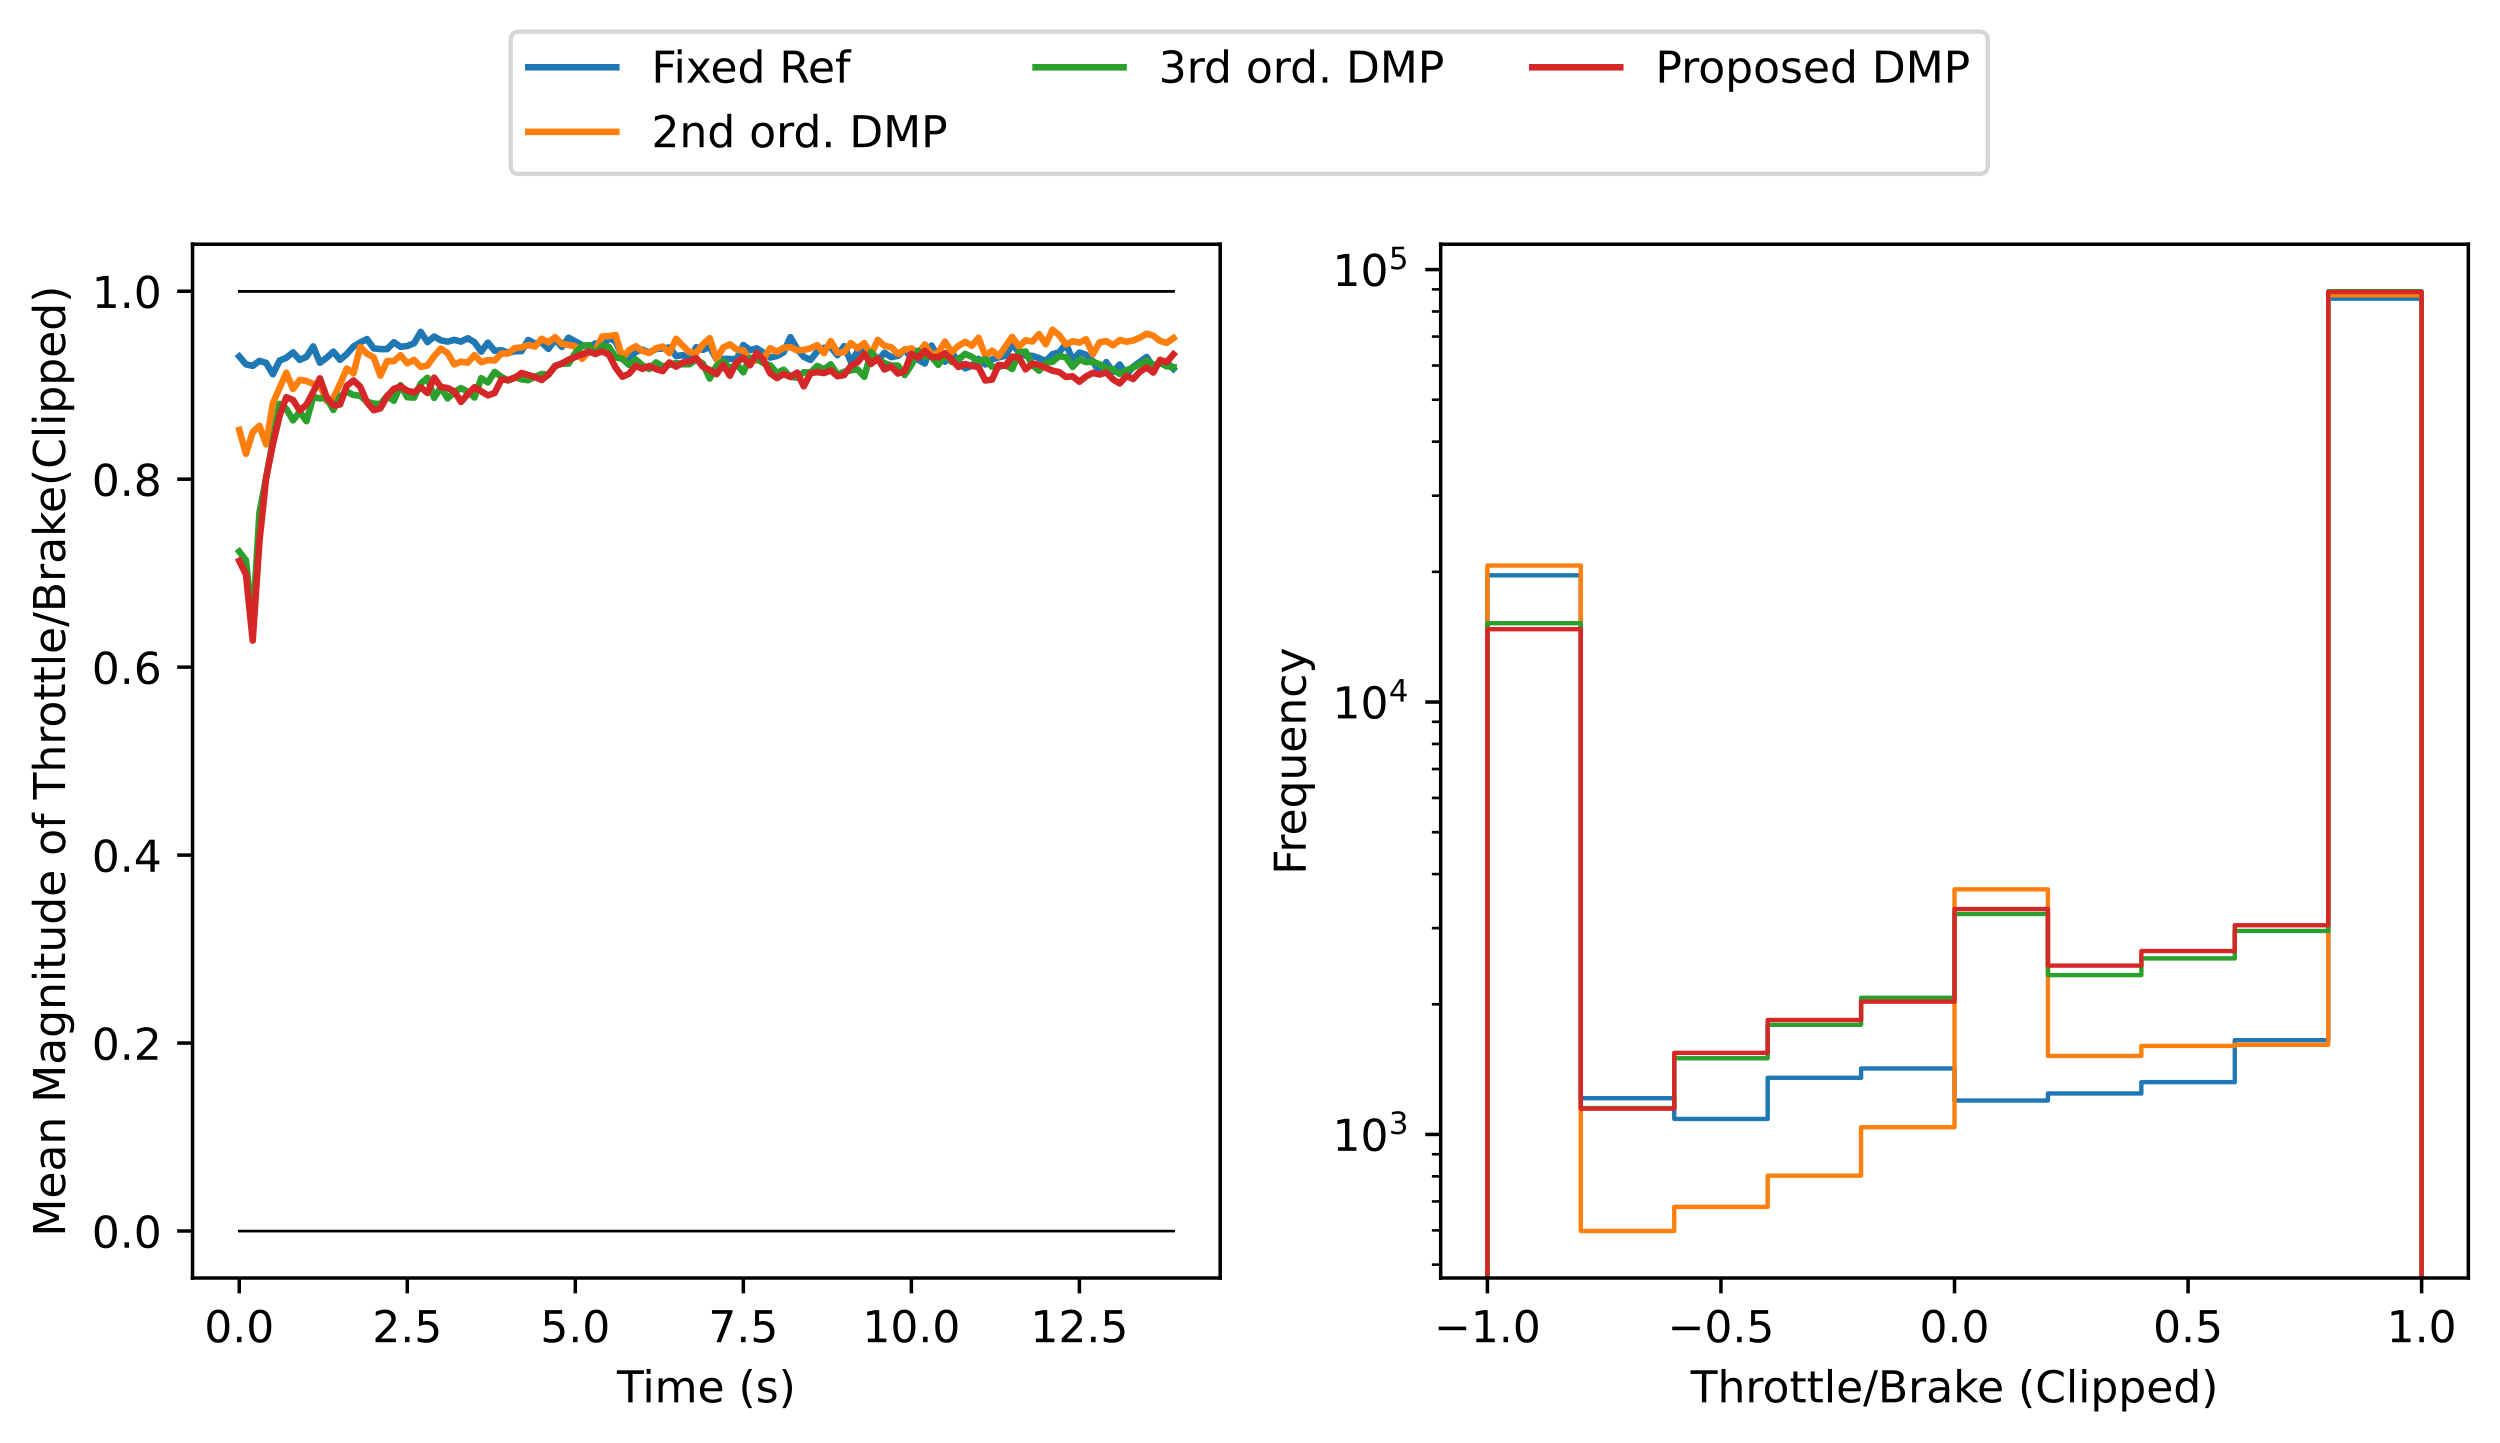 <?xml version="1.0" encoding="utf-8" standalone="no"?>
<!DOCTYPE svg PUBLIC "-//W3C//DTD SVG 1.1//EN"
  "http://www.w3.org/Graphics/SVG/1.1/DTD/svg11.dtd">
<!-- Created with matplotlib (https://matplotlib.org/) -->
<svg height="328.152pt" version="1.1" viewBox="0 0 568.461 328.152" width="568.461pt" xmlns="http://www.w3.org/2000/svg" xmlns:xlink="http://www.w3.org/1999/xlink">
 <defs>
  <style type="text/css">*{stroke-linecap:butt;stroke-linejoin:round;}</style>
 </defs>
 <g id="figure_1">
  <g id="patch_1">
   <path d="M 0 328.152 
L 568.461 328.152 
L 568.461 0 
L 0 0 
z
" style="fill:#ffffff;"/>
  </g>
  <g id="axes_1">
   <g id="patch_2">
    <path d="M 43.781 290.596 
L 277.452 290.596 
L 277.452 55.535 
L 43.781 55.535 
z
" style="fill:#ffffff;"/>
   </g>
   <g id="matplotlib.axis_1">
    <g id="xtick_1">
     <g id="line2d_1">
      <defs>
       <path d="M 0 0 
L 0 3.5 
" id="mfeb0a57c31" style="stroke:#000000;stroke-width:0.8;"/>
      </defs>
      <g>
       <use style="stroke:#000000;stroke-width:0.8;" x="54.403" xlink:href="#mfeb0a57c31" y="290.596"/>
      </g>
     </g>
     <g id="text_1">
      <!-- 0.0 -->
      <g transform="translate(46.451 305.195)scale(0.1 -0.1)">
       <defs>
        <path d="M 31.781 66.406 
Q 24.172 66.406 20.328 58.906 
Q 16.5 51.422 16.5 36.375 
Q 16.5 21.391 20.328 13.891 
Q 24.172 6.391 31.781 6.391 
Q 39.453 6.391 43.281 13.891 
Q 47.125 21.391 47.125 36.375 
Q 47.125 51.422 43.281 58.906 
Q 39.453 66.406 31.781 66.406 
z
M 31.781 74.219 
Q 44.047 74.219 50.516 64.516 
Q 56.984 54.828 56.984 36.375 
Q 56.984 17.969 50.516 8.266 
Q 44.047 -1.422 31.781 -1.422 
Q 19.531 -1.422 13.062 8.266 
Q 6.594 17.969 6.594 36.375 
Q 6.594 54.828 13.062 64.516 
Q 19.531 74.219 31.781 74.219 
z
" id="DejaVuSans-48"/>
        <path d="M 10.688 12.406 
L 21 12.406 
L 21 0 
L 10.688 0 
z
" id="DejaVuSans-46"/>
       </defs>
       <use xlink:href="#DejaVuSans-48"/>
       <use x="63.623" xlink:href="#DejaVuSans-46"/>
       <use x="95.41" xlink:href="#DejaVuSans-48"/>
      </g>
     </g>
    </g>
    <g id="xtick_2">
     <g id="line2d_2">
      <g>
       <use style="stroke:#000000;stroke-width:0.8;" x="92.609" xlink:href="#mfeb0a57c31" y="290.596"/>
      </g>
     </g>
     <g id="text_2">
      <!-- 2.5 -->
      <g transform="translate(84.658 305.195)scale(0.1 -0.1)">
       <defs>
        <path d="M 19.188 8.297 
L 53.609 8.297 
L 53.609 0 
L 7.328 0 
L 7.328 8.297 
Q 12.938 14.109 22.625 23.891 
Q 32.328 33.688 34.812 36.531 
Q 39.547 41.844 41.422 45.531 
Q 43.312 49.219 43.312 52.781 
Q 43.312 58.594 39.234 62.25 
Q 35.156 65.922 28.609 65.922 
Q 23.969 65.922 18.812 64.312 
Q 13.672 62.703 7.812 59.422 
L 7.812 69.391 
Q 13.766 71.781 18.938 73 
Q 24.125 74.219 28.422 74.219 
Q 39.75 74.219 46.484 68.547 
Q 53.219 62.891 53.219 53.422 
Q 53.219 48.922 51.531 44.891 
Q 49.859 40.875 45.406 35.406 
Q 44.188 33.984 37.641 27.219 
Q 31.109 20.453 19.188 8.297 
z
" id="DejaVuSans-50"/>
        <path d="M 10.797 72.906 
L 49.516 72.906 
L 49.516 64.594 
L 19.828 64.594 
L 19.828 46.734 
Q 21.969 47.469 24.109 47.828 
Q 26.266 48.188 28.422 48.188 
Q 40.625 48.188 47.75 41.5 
Q 54.891 34.812 54.891 23.391 
Q 54.891 11.625 47.562 5.094 
Q 40.234 -1.422 26.906 -1.422 
Q 22.312 -1.422 17.547 -0.641 
Q 12.797 0.141 7.719 1.703 
L 7.719 11.625 
Q 12.109 9.234 16.797 8.062 
Q 21.484 6.891 26.703 6.891 
Q 35.156 6.891 40.078 11.328 
Q 45.016 15.766 45.016 23.391 
Q 45.016 31 40.078 35.438 
Q 35.156 39.891 26.703 39.891 
Q 22.75 39.891 18.812 39.016 
Q 14.891 38.141 10.797 36.281 
z
" id="DejaVuSans-53"/>
       </defs>
       <use xlink:href="#DejaVuSans-50"/>
       <use x="63.623" xlink:href="#DejaVuSans-46"/>
       <use x="95.41" xlink:href="#DejaVuSans-53"/>
      </g>
     </g>
    </g>
    <g id="xtick_3">
     <g id="line2d_3">
      <g>
       <use style="stroke:#000000;stroke-width:0.8;" x="130.816" xlink:href="#mfeb0a57c31" y="290.596"/>
      </g>
     </g>
     <g id="text_3">
      <!-- 5.0 -->
      <g transform="translate(122.864 305.195)scale(0.1 -0.1)">
       <use xlink:href="#DejaVuSans-53"/>
       <use x="63.623" xlink:href="#DejaVuSans-46"/>
       <use x="95.41" xlink:href="#DejaVuSans-48"/>
      </g>
     </g>
    </g>
    <g id="xtick_4">
     <g id="line2d_4">
      <g>
       <use style="stroke:#000000;stroke-width:0.8;" x="169.022" xlink:href="#mfeb0a57c31" y="290.596"/>
      </g>
     </g>
     <g id="text_4">
      <!-- 7.5 -->
      <g transform="translate(161.071 305.195)scale(0.1 -0.1)">
       <defs>
        <path d="M 8.203 72.906 
L 55.078 72.906 
L 55.078 68.703 
L 28.609 0 
L 18.312 0 
L 43.219 64.594 
L 8.203 64.594 
z
" id="DejaVuSans-55"/>
       </defs>
       <use xlink:href="#DejaVuSans-55"/>
       <use x="63.623" xlink:href="#DejaVuSans-46"/>
       <use x="95.41" xlink:href="#DejaVuSans-53"/>
      </g>
     </g>
    </g>
    <g id="xtick_5">
     <g id="line2d_5">
      <g>
       <use style="stroke:#000000;stroke-width:0.8;" x="207.229" xlink:href="#mfeb0a57c31" y="290.596"/>
      </g>
     </g>
     <g id="text_5">
      <!-- 10.0 -->
      <g transform="translate(196.096 305.195)scale(0.1 -0.1)">
       <defs>
        <path d="M 12.406 8.297 
L 28.516 8.297 
L 28.516 63.922 
L 10.984 60.406 
L 10.984 69.391 
L 28.422 72.906 
L 38.281 72.906 
L 38.281 8.297 
L 54.391 8.297 
L 54.391 0 
L 12.406 0 
z
" id="DejaVuSans-49"/>
       </defs>
       <use xlink:href="#DejaVuSans-49"/>
       <use x="63.623" xlink:href="#DejaVuSans-48"/>
       <use x="127.246" xlink:href="#DejaVuSans-46"/>
       <use x="159.033" xlink:href="#DejaVuSans-48"/>
      </g>
     </g>
    </g>
    <g id="xtick_6">
     <g id="line2d_6">
      <g>
       <use style="stroke:#000000;stroke-width:0.8;" x="245.435" xlink:href="#mfeb0a57c31" y="290.596"/>
      </g>
     </g>
     <g id="text_6">
      <!-- 12.5 -->
      <g transform="translate(234.303 305.195)scale(0.1 -0.1)">
       <use xlink:href="#DejaVuSans-49"/>
       <use x="63.623" xlink:href="#DejaVuSans-50"/>
       <use x="127.246" xlink:href="#DejaVuSans-46"/>
       <use x="159.033" xlink:href="#DejaVuSans-53"/>
      </g>
     </g>
    </g>
    <g id="text_7">
     <!-- Time (s) -->
     <g transform="translate(140.288 318.873)scale(0.1 -0.1)">
      <defs>
       <path d="M -0.297 72.906 
L 61.375 72.906 
L 61.375 64.594 
L 35.5 64.594 
L 35.5 0 
L 25.594 0 
L 25.594 64.594 
L -0.297 64.594 
z
" id="DejaVuSans-84"/>
       <path d="M 9.422 54.688 
L 18.406 54.688 
L 18.406 0 
L 9.422 0 
z
M 9.422 75.984 
L 18.406 75.984 
L 18.406 64.594 
L 9.422 64.594 
z
" id="DejaVuSans-105"/>
       <path d="M 52 44.188 
Q 55.375 50.25 60.062 53.125 
Q 64.75 56 71.094 56 
Q 79.641 56 84.281 50.016 
Q 88.922 44.047 88.922 33.016 
L 88.922 0 
L 79.891 0 
L 79.891 32.719 
Q 79.891 40.578 77.094 44.375 
Q 74.312 48.188 68.609 48.188 
Q 61.625 48.188 57.562 43.547 
Q 53.516 38.922 53.516 30.906 
L 53.516 0 
L 44.484 0 
L 44.484 32.719 
Q 44.484 40.625 41.703 44.406 
Q 38.922 48.188 33.109 48.188 
Q 26.219 48.188 22.156 43.531 
Q 18.109 38.875 18.109 30.906 
L 18.109 0 
L 9.078 0 
L 9.078 54.688 
L 18.109 54.688 
L 18.109 46.188 
Q 21.188 51.219 25.484 53.609 
Q 29.781 56 35.688 56 
Q 41.656 56 45.828 52.969 
Q 50 49.953 52 44.188 
z
" id="DejaVuSans-109"/>
       <path d="M 56.203 29.594 
L 56.203 25.203 
L 14.891 25.203 
Q 15.484 15.922 20.484 11.062 
Q 25.484 6.203 34.422 6.203 
Q 39.594 6.203 44.453 7.469 
Q 49.312 8.734 54.109 11.281 
L 54.109 2.781 
Q 49.266 0.734 44.188 -0.344 
Q 39.109 -1.422 33.891 -1.422 
Q 20.797 -1.422 13.156 6.188 
Q 5.516 13.812 5.516 26.812 
Q 5.516 40.234 12.766 48.109 
Q 20.016 56 32.328 56 
Q 43.359 56 49.781 48.891 
Q 56.203 41.797 56.203 29.594 
z
M 47.219 32.234 
Q 47.125 39.594 43.094 43.984 
Q 39.062 48.391 32.422 48.391 
Q 24.906 48.391 20.391 44.141 
Q 15.875 39.891 15.188 32.172 
z
" id="DejaVuSans-101"/>
       <path id="DejaVuSans-32"/>
       <path d="M 31 75.875 
Q 24.469 64.656 21.281 53.656 
Q 18.109 42.672 18.109 31.391 
Q 18.109 20.125 21.312 9.062 
Q 24.516 -2 31 -13.188 
L 23.188 -13.188 
Q 15.875 -1.703 12.234 9.375 
Q 8.594 20.453 8.594 31.391 
Q 8.594 42.281 12.203 53.312 
Q 15.828 64.359 23.188 75.875 
z
" id="DejaVuSans-40"/>
       <path d="M 44.281 53.078 
L 44.281 44.578 
Q 40.484 46.531 36.375 47.5 
Q 32.281 48.484 27.875 48.484 
Q 21.188 48.484 17.844 46.438 
Q 14.5 44.391 14.5 40.281 
Q 14.5 37.156 16.891 35.375 
Q 19.281 33.594 26.516 31.984 
L 29.594 31.297 
Q 39.156 29.25 43.188 25.516 
Q 47.219 21.781 47.219 15.094 
Q 47.219 7.469 41.188 3.016 
Q 35.156 -1.422 24.609 -1.422 
Q 20.219 -1.422 15.453 -0.562 
Q 10.688 0.297 5.422 2 
L 5.422 11.281 
Q 10.406 8.688 15.234 7.391 
Q 20.062 6.109 24.812 6.109 
Q 31.156 6.109 34.562 8.281 
Q 37.984 10.453 37.984 14.406 
Q 37.984 18.062 35.516 20.016 
Q 33.062 21.969 24.703 23.781 
L 21.578 24.516 
Q 13.234 26.266 9.516 29.906 
Q 5.812 33.547 5.812 39.891 
Q 5.812 47.609 11.281 51.797 
Q 16.75 56 26.812 56 
Q 31.781 56 36.172 55.266 
Q 40.578 54.547 44.281 53.078 
z
" id="DejaVuSans-115"/>
       <path d="M 8.016 75.875 
L 15.828 75.875 
Q 23.141 64.359 26.781 53.312 
Q 30.422 42.281 30.422 31.391 
Q 30.422 20.453 26.781 9.375 
Q 23.141 -1.703 15.828 -13.188 
L 8.016 -13.188 
Q 14.5 -2 17.703 9.062 
Q 20.906 20.125 20.906 31.391 
Q 20.906 42.672 17.703 53.656 
Q 14.5 64.656 8.016 75.875 
z
" id="DejaVuSans-41"/>
      </defs>
      <use xlink:href="#DejaVuSans-84"/>
      <use x="57.959" xlink:href="#DejaVuSans-105"/>
      <use x="85.742" xlink:href="#DejaVuSans-109"/>
      <use x="183.154" xlink:href="#DejaVuSans-101"/>
      <use x="244.678" xlink:href="#DejaVuSans-32"/>
      <use x="276.465" xlink:href="#DejaVuSans-40"/>
      <use x="315.479" xlink:href="#DejaVuSans-115"/>
      <use x="367.578" xlink:href="#DejaVuSans-41"/>
     </g>
    </g>
   </g>
   <g id="matplotlib.axis_2">
    <g id="ytick_1">
     <g id="line2d_7">
      <defs>
       <path d="M 0 0 
L -3.5 0 
" id="mcbf76eaed4" style="stroke:#000000;stroke-width:0.8;"/>
      </defs>
      <g>
       <use style="stroke:#000000;stroke-width:0.8;" x="43.781" xlink:href="#mcbf76eaed4" y="279.912"/>
      </g>
     </g>
     <g id="text_8">
      <!-- 0.0 -->
      <g transform="translate(20.878 283.711)scale(0.1 -0.1)">
       <use xlink:href="#DejaVuSans-48"/>
       <use x="63.623" xlink:href="#DejaVuSans-46"/>
       <use x="95.41" xlink:href="#DejaVuSans-48"/>
      </g>
     </g>
    </g>
    <g id="ytick_2">
     <g id="line2d_8">
      <g>
       <use style="stroke:#000000;stroke-width:0.8;" x="43.781" xlink:href="#mcbf76eaed4" y="237.173"/>
      </g>
     </g>
     <g id="text_9">
      <!-- 0.2 -->
      <g transform="translate(20.878 240.972)scale(0.1 -0.1)">
       <use xlink:href="#DejaVuSans-48"/>
       <use x="63.623" xlink:href="#DejaVuSans-46"/>
       <use x="95.41" xlink:href="#DejaVuSans-50"/>
      </g>
     </g>
    </g>
    <g id="ytick_3">
     <g id="line2d_9">
      <g>
       <use style="stroke:#000000;stroke-width:0.8;" x="43.781" xlink:href="#mcbf76eaed4" y="194.435"/>
      </g>
     </g>
     <g id="text_10">
      <!-- 0.4 -->
      <g transform="translate(20.878 198.234)scale(0.1 -0.1)">
       <defs>
        <path d="M 37.797 64.312 
L 12.891 25.391 
L 37.797 25.391 
z
M 35.203 72.906 
L 47.609 72.906 
L 47.609 25.391 
L 58.016 25.391 
L 58.016 17.188 
L 47.609 17.188 
L 47.609 0 
L 37.797 0 
L 37.797 17.188 
L 4.891 17.188 
L 4.891 26.703 
z
" id="DejaVuSans-52"/>
       </defs>
       <use xlink:href="#DejaVuSans-48"/>
       <use x="63.623" xlink:href="#DejaVuSans-46"/>
       <use x="95.41" xlink:href="#DejaVuSans-52"/>
      </g>
     </g>
    </g>
    <g id="ytick_4">
     <g id="line2d_10">
      <g>
       <use style="stroke:#000000;stroke-width:0.8;" x="43.781" xlink:href="#mcbf76eaed4" y="151.696"/>
      </g>
     </g>
     <g id="text_11">
      <!-- 0.6 -->
      <g transform="translate(20.878 155.495)scale(0.1 -0.1)">
       <defs>
        <path d="M 33.016 40.375 
Q 26.375 40.375 22.484 35.828 
Q 18.609 31.297 18.609 23.391 
Q 18.609 15.531 22.484 10.953 
Q 26.375 6.391 33.016 6.391 
Q 39.656 6.391 43.531 10.953 
Q 47.406 15.531 47.406 23.391 
Q 47.406 31.297 43.531 35.828 
Q 39.656 40.375 33.016 40.375 
z
M 52.594 71.297 
L 52.594 62.312 
Q 48.875 64.062 45.094 64.984 
Q 41.312 65.922 37.594 65.922 
Q 27.828 65.922 22.672 59.328 
Q 17.531 52.734 16.797 39.406 
Q 19.672 43.656 24.016 45.922 
Q 28.375 48.188 33.594 48.188 
Q 44.578 48.188 50.953 41.516 
Q 57.328 34.859 57.328 23.391 
Q 57.328 12.156 50.688 5.359 
Q 44.047 -1.422 33.016 -1.422 
Q 20.359 -1.422 13.672 8.266 
Q 6.984 17.969 6.984 36.375 
Q 6.984 53.656 15.188 63.938 
Q 23.391 74.219 37.203 74.219 
Q 40.922 74.219 44.703 73.484 
Q 48.484 72.75 52.594 71.297 
z
" id="DejaVuSans-54"/>
       </defs>
       <use xlink:href="#DejaVuSans-48"/>
       <use x="63.623" xlink:href="#DejaVuSans-46"/>
       <use x="95.41" xlink:href="#DejaVuSans-54"/>
      </g>
     </g>
    </g>
    <g id="ytick_5">
     <g id="line2d_11">
      <g>
       <use style="stroke:#000000;stroke-width:0.8;" x="43.781" xlink:href="#mcbf76eaed4" y="108.958"/>
      </g>
     </g>
     <g id="text_12">
      <!-- 0.8 -->
      <g transform="translate(20.878 112.757)scale(0.1 -0.1)">
       <defs>
        <path d="M 31.781 34.625 
Q 24.75 34.625 20.719 30.859 
Q 16.703 27.094 16.703 20.516 
Q 16.703 13.922 20.719 10.156 
Q 24.75 6.391 31.781 6.391 
Q 38.812 6.391 42.859 10.172 
Q 46.922 13.969 46.922 20.516 
Q 46.922 27.094 42.891 30.859 
Q 38.875 34.625 31.781 34.625 
z
M 21.922 38.812 
Q 15.578 40.375 12.031 44.719 
Q 8.5 49.078 8.5 55.328 
Q 8.5 64.062 14.719 69.141 
Q 20.953 74.219 31.781 74.219 
Q 42.672 74.219 48.875 69.141 
Q 55.078 64.062 55.078 55.328 
Q 55.078 49.078 51.531 44.719 
Q 48 40.375 41.703 38.812 
Q 48.828 37.156 52.797 32.312 
Q 56.781 27.484 56.781 20.516 
Q 56.781 9.906 50.312 4.234 
Q 43.844 -1.422 31.781 -1.422 
Q 19.734 -1.422 13.25 4.234 
Q 6.781 9.906 6.781 20.516 
Q 6.781 27.484 10.781 32.312 
Q 14.797 37.156 21.922 38.812 
z
M 18.312 54.391 
Q 18.312 48.734 21.844 45.562 
Q 25.391 42.391 31.781 42.391 
Q 38.141 42.391 41.719 45.562 
Q 45.312 48.734 45.312 54.391 
Q 45.312 60.062 41.719 63.234 
Q 38.141 66.406 31.781 66.406 
Q 25.391 66.406 21.844 63.234 
Q 18.312 60.062 18.312 54.391 
z
" id="DejaVuSans-56"/>
       </defs>
       <use xlink:href="#DejaVuSans-48"/>
       <use x="63.623" xlink:href="#DejaVuSans-46"/>
       <use x="95.41" xlink:href="#DejaVuSans-56"/>
      </g>
     </g>
    </g>
    <g id="ytick_6">
     <g id="line2d_12">
      <g>
       <use style="stroke:#000000;stroke-width:0.8;" x="43.781" xlink:href="#mcbf76eaed4" y="66.219"/>
      </g>
     </g>
     <g id="text_13">
      <!-- 1.0 -->
      <g transform="translate(20.878 70.018)scale(0.1 -0.1)">
       <use xlink:href="#DejaVuSans-49"/>
       <use x="63.623" xlink:href="#DejaVuSans-46"/>
       <use x="95.41" xlink:href="#DejaVuSans-48"/>
      </g>
     </g>
    </g>
    <g id="text_14">
     <!-- Mean Magnitude of Throttle/Brake(Clipped) -->
     <g transform="translate(14.798 281.172)rotate(-90)scale(0.1 -0.1)">
      <defs>
       <path d="M 9.812 72.906 
L 24.516 72.906 
L 43.109 23.297 
L 61.812 72.906 
L 76.516 72.906 
L 76.516 0 
L 66.891 0 
L 66.891 64.016 
L 48.094 14.016 
L 38.188 14.016 
L 19.391 64.016 
L 19.391 0 
L 9.812 0 
z
" id="DejaVuSans-77"/>
       <path d="M 34.281 27.484 
Q 23.391 27.484 19.188 25 
Q 14.984 22.516 14.984 16.5 
Q 14.984 11.719 18.141 8.906 
Q 21.297 6.109 26.703 6.109 
Q 34.188 6.109 38.703 11.406 
Q 43.219 16.703 43.219 25.484 
L 43.219 27.484 
z
M 52.203 31.203 
L 52.203 0 
L 43.219 0 
L 43.219 8.297 
Q 40.141 3.328 35.547 0.953 
Q 30.953 -1.422 24.312 -1.422 
Q 15.922 -1.422 10.953 3.297 
Q 6 8.016 6 15.922 
Q 6 25.141 12.172 29.828 
Q 18.359 34.516 30.609 34.516 
L 43.219 34.516 
L 43.219 35.406 
Q 43.219 41.609 39.141 45 
Q 35.062 48.391 27.688 48.391 
Q 23 48.391 18.547 47.266 
Q 14.109 46.141 10.016 43.891 
L 10.016 52.203 
Q 14.938 54.109 19.578 55.047 
Q 24.219 56 28.609 56 
Q 40.484 56 46.344 49.844 
Q 52.203 43.703 52.203 31.203 
z
" id="DejaVuSans-97"/>
       <path d="M 54.891 33.016 
L 54.891 0 
L 45.906 0 
L 45.906 32.719 
Q 45.906 40.484 42.875 44.328 
Q 39.844 48.188 33.797 48.188 
Q 26.516 48.188 22.312 43.547 
Q 18.109 38.922 18.109 30.906 
L 18.109 0 
L 9.078 0 
L 9.078 54.688 
L 18.109 54.688 
L 18.109 46.188 
Q 21.344 51.125 25.703 53.562 
Q 30.078 56 35.797 56 
Q 45.219 56 50.047 50.172 
Q 54.891 44.344 54.891 33.016 
z
" id="DejaVuSans-110"/>
       <path d="M 45.406 27.984 
Q 45.406 37.75 41.375 43.109 
Q 37.359 48.484 30.078 48.484 
Q 22.859 48.484 18.828 43.109 
Q 14.797 37.75 14.797 27.984 
Q 14.797 18.266 18.828 12.891 
Q 22.859 7.516 30.078 7.516 
Q 37.359 7.516 41.375 12.891 
Q 45.406 18.266 45.406 27.984 
z
M 54.391 6.781 
Q 54.391 -7.172 48.188 -13.984 
Q 42 -20.797 29.203 -20.797 
Q 24.469 -20.797 20.266 -20.094 
Q 16.062 -19.391 12.109 -17.922 
L 12.109 -9.188 
Q 16.062 -11.328 19.922 -12.344 
Q 23.781 -13.375 27.781 -13.375 
Q 36.625 -13.375 41.016 -8.766 
Q 45.406 -4.156 45.406 5.172 
L 45.406 9.625 
Q 42.625 4.781 38.281 2.391 
Q 33.938 0 27.875 0 
Q 17.828 0 11.672 7.656 
Q 5.516 15.328 5.516 27.984 
Q 5.516 40.672 11.672 48.328 
Q 17.828 56 27.875 56 
Q 33.938 56 38.281 53.609 
Q 42.625 51.219 45.406 46.391 
L 45.406 54.688 
L 54.391 54.688 
z
" id="DejaVuSans-103"/>
       <path d="M 18.312 70.219 
L 18.312 54.688 
L 36.812 54.688 
L 36.812 47.703 
L 18.312 47.703 
L 18.312 18.016 
Q 18.312 11.328 20.141 9.422 
Q 21.969 7.516 27.594 7.516 
L 36.812 7.516 
L 36.812 0 
L 27.594 0 
Q 17.188 0 13.234 3.875 
Q 9.281 7.766 9.281 18.016 
L 9.281 47.703 
L 2.688 47.703 
L 2.688 54.688 
L 9.281 54.688 
L 9.281 70.219 
z
" id="DejaVuSans-116"/>
       <path d="M 8.5 21.578 
L 8.5 54.688 
L 17.484 54.688 
L 17.484 21.922 
Q 17.484 14.156 20.5 10.266 
Q 23.531 6.391 29.594 6.391 
Q 36.859 6.391 41.078 11.031 
Q 45.312 15.672 45.312 23.688 
L 45.312 54.688 
L 54.297 54.688 
L 54.297 0 
L 45.312 0 
L 45.312 8.406 
Q 42.047 3.422 37.719 1 
Q 33.406 -1.422 27.688 -1.422 
Q 18.266 -1.422 13.375 4.438 
Q 8.5 10.297 8.5 21.578 
z
M 31.109 56 
z
" id="DejaVuSans-117"/>
       <path d="M 45.406 46.391 
L 45.406 75.984 
L 54.391 75.984 
L 54.391 0 
L 45.406 0 
L 45.406 8.203 
Q 42.578 3.328 38.25 0.953 
Q 33.938 -1.422 27.875 -1.422 
Q 17.969 -1.422 11.734 6.484 
Q 5.516 14.406 5.516 27.297 
Q 5.516 40.188 11.734 48.094 
Q 17.969 56 27.875 56 
Q 33.938 56 38.25 53.625 
Q 42.578 51.266 45.406 46.391 
z
M 14.797 27.297 
Q 14.797 17.391 18.875 11.75 
Q 22.953 6.109 30.078 6.109 
Q 37.203 6.109 41.297 11.75 
Q 45.406 17.391 45.406 27.297 
Q 45.406 37.203 41.297 42.844 
Q 37.203 48.484 30.078 48.484 
Q 22.953 48.484 18.875 42.844 
Q 14.797 37.203 14.797 27.297 
z
" id="DejaVuSans-100"/>
       <path d="M 30.609 48.391 
Q 23.391 48.391 19.188 42.75 
Q 14.984 37.109 14.984 27.297 
Q 14.984 17.484 19.156 11.844 
Q 23.344 6.203 30.609 6.203 
Q 37.797 6.203 41.984 11.859 
Q 46.188 17.531 46.188 27.297 
Q 46.188 37.016 41.984 42.703 
Q 37.797 48.391 30.609 48.391 
z
M 30.609 56 
Q 42.328 56 49.016 48.375 
Q 55.719 40.766 55.719 27.297 
Q 55.719 13.875 49.016 6.219 
Q 42.328 -1.422 30.609 -1.422 
Q 18.844 -1.422 12.172 6.219 
Q 5.516 13.875 5.516 27.297 
Q 5.516 40.766 12.172 48.375 
Q 18.844 56 30.609 56 
z
" id="DejaVuSans-111"/>
       <path d="M 37.109 75.984 
L 37.109 68.5 
L 28.516 68.5 
Q 23.688 68.5 21.797 66.547 
Q 19.922 64.594 19.922 59.516 
L 19.922 54.688 
L 34.719 54.688 
L 34.719 47.703 
L 19.922 47.703 
L 19.922 0 
L 10.891 0 
L 10.891 47.703 
L 2.297 47.703 
L 2.297 54.688 
L 10.891 54.688 
L 10.891 58.5 
Q 10.891 67.625 15.141 71.797 
Q 19.391 75.984 28.609 75.984 
z
" id="DejaVuSans-102"/>
       <path d="M 54.891 33.016 
L 54.891 0 
L 45.906 0 
L 45.906 32.719 
Q 45.906 40.484 42.875 44.328 
Q 39.844 48.188 33.797 48.188 
Q 26.516 48.188 22.312 43.547 
Q 18.109 38.922 18.109 30.906 
L 18.109 0 
L 9.078 0 
L 9.078 75.984 
L 18.109 75.984 
L 18.109 46.188 
Q 21.344 51.125 25.703 53.562 
Q 30.078 56 35.797 56 
Q 45.219 56 50.047 50.172 
Q 54.891 44.344 54.891 33.016 
z
" id="DejaVuSans-104"/>
       <path d="M 41.109 46.297 
Q 39.594 47.172 37.812 47.578 
Q 36.031 48 33.891 48 
Q 26.266 48 22.188 43.047 
Q 18.109 38.094 18.109 28.812 
L 18.109 0 
L 9.078 0 
L 9.078 54.688 
L 18.109 54.688 
L 18.109 46.188 
Q 20.953 51.172 25.484 53.578 
Q 30.031 56 36.531 56 
Q 37.453 56 38.578 55.875 
Q 39.703 55.766 41.062 55.516 
z
" id="DejaVuSans-114"/>
       <path d="M 9.422 75.984 
L 18.406 75.984 
L 18.406 0 
L 9.422 0 
z
" id="DejaVuSans-108"/>
       <path d="M 25.391 72.906 
L 33.688 72.906 
L 8.297 -9.281 
L 0 -9.281 
z
" id="DejaVuSans-47"/>
       <path d="M 19.672 34.812 
L 19.672 8.109 
L 35.5 8.109 
Q 43.453 8.109 47.281 11.406 
Q 51.125 14.703 51.125 21.484 
Q 51.125 28.328 47.281 31.562 
Q 43.453 34.812 35.5 34.812 
z
M 19.672 64.797 
L 19.672 42.828 
L 34.281 42.828 
Q 41.5 42.828 45.031 45.531 
Q 48.578 48.25 48.578 53.812 
Q 48.578 59.328 45.031 62.062 
Q 41.5 64.797 34.281 64.797 
z
M 9.812 72.906 
L 35.016 72.906 
Q 46.297 72.906 52.391 68.219 
Q 58.5 63.531 58.5 54.891 
Q 58.5 48.188 55.375 44.234 
Q 52.25 40.281 46.188 39.312 
Q 53.469 37.75 57.5 32.781 
Q 61.531 27.828 61.531 20.406 
Q 61.531 10.641 54.891 5.312 
Q 48.25 0 35.984 0 
L 9.812 0 
z
" id="DejaVuSans-66"/>
       <path d="M 9.078 75.984 
L 18.109 75.984 
L 18.109 31.109 
L 44.922 54.688 
L 56.391 54.688 
L 27.391 29.109 
L 57.625 0 
L 45.906 0 
L 18.109 26.703 
L 18.109 0 
L 9.078 0 
z
" id="DejaVuSans-107"/>
       <path d="M 64.406 67.281 
L 64.406 56.891 
Q 59.422 61.531 53.781 63.812 
Q 48.141 66.109 41.797 66.109 
Q 29.297 66.109 22.656 58.469 
Q 16.016 50.828 16.016 36.375 
Q 16.016 21.969 22.656 14.328 
Q 29.297 6.688 41.797 6.688 
Q 48.141 6.688 53.781 8.984 
Q 59.422 11.281 64.406 15.922 
L 64.406 5.609 
Q 59.234 2.094 53.438 0.328 
Q 47.656 -1.422 41.219 -1.422 
Q 24.656 -1.422 15.125 8.703 
Q 5.609 18.844 5.609 36.375 
Q 5.609 53.953 15.125 64.078 
Q 24.656 74.219 41.219 74.219 
Q 47.75 74.219 53.531 72.484 
Q 59.328 70.75 64.406 67.281 
z
" id="DejaVuSans-67"/>
       <path d="M 18.109 8.203 
L 18.109 -20.797 
L 9.078 -20.797 
L 9.078 54.688 
L 18.109 54.688 
L 18.109 46.391 
Q 20.953 51.266 25.266 53.625 
Q 29.594 56 35.594 56 
Q 45.562 56 51.781 48.094 
Q 58.016 40.188 58.016 27.297 
Q 58.016 14.406 51.781 6.484 
Q 45.562 -1.422 35.594 -1.422 
Q 29.594 -1.422 25.266 0.953 
Q 20.953 3.328 18.109 8.203 
z
M 48.688 27.297 
Q 48.688 37.203 44.609 42.844 
Q 40.531 48.484 33.406 48.484 
Q 26.266 48.484 22.188 42.844 
Q 18.109 37.203 18.109 27.297 
Q 18.109 17.391 22.188 11.75 
Q 26.266 6.109 33.406 6.109 
Q 40.531 6.109 44.609 11.75 
Q 48.688 17.391 48.688 27.297 
z
" id="DejaVuSans-112"/>
      </defs>
      <use xlink:href="#DejaVuSans-77"/>
      <use x="86.279" xlink:href="#DejaVuSans-101"/>
      <use x="147.803" xlink:href="#DejaVuSans-97"/>
      <use x="209.082" xlink:href="#DejaVuSans-110"/>
      <use x="272.461" xlink:href="#DejaVuSans-32"/>
      <use x="304.248" xlink:href="#DejaVuSans-77"/>
      <use x="390.527" xlink:href="#DejaVuSans-97"/>
      <use x="451.807" xlink:href="#DejaVuSans-103"/>
      <use x="515.283" xlink:href="#DejaVuSans-110"/>
      <use x="578.662" xlink:href="#DejaVuSans-105"/>
      <use x="606.445" xlink:href="#DejaVuSans-116"/>
      <use x="645.654" xlink:href="#DejaVuSans-117"/>
      <use x="709.033" xlink:href="#DejaVuSans-100"/>
      <use x="772.51" xlink:href="#DejaVuSans-101"/>
      <use x="834.033" xlink:href="#DejaVuSans-32"/>
      <use x="865.82" xlink:href="#DejaVuSans-111"/>
      <use x="927.002" xlink:href="#DejaVuSans-102"/>
      <use x="962.207" xlink:href="#DejaVuSans-32"/>
      <use x="993.994" xlink:href="#DejaVuSans-84"/>
      <use x="1055.078" xlink:href="#DejaVuSans-104"/>
      <use x="1118.457" xlink:href="#DejaVuSans-114"/>
      <use x="1157.32" xlink:href="#DejaVuSans-111"/>
      <use x="1218.502" xlink:href="#DejaVuSans-116"/>
      <use x="1257.711" xlink:href="#DejaVuSans-116"/>
      <use x="1296.92" xlink:href="#DejaVuSans-108"/>
      <use x="1324.703" xlink:href="#DejaVuSans-101"/>
      <use x="1386.227" xlink:href="#DejaVuSans-47"/>
      <use x="1419.918" xlink:href="#DejaVuSans-66"/>
      <use x="1488.521" xlink:href="#DejaVuSans-114"/>
      <use x="1529.635" xlink:href="#DejaVuSans-97"/>
      <use x="1590.914" xlink:href="#DejaVuSans-107"/>
      <use x="1645.199" xlink:href="#DejaVuSans-101"/>
      <use x="1706.723" xlink:href="#DejaVuSans-40"/>
      <use x="1745.736" xlink:href="#DejaVuSans-67"/>
      <use x="1815.561" xlink:href="#DejaVuSans-108"/>
      <use x="1843.344" xlink:href="#DejaVuSans-105"/>
      <use x="1871.127" xlink:href="#DejaVuSans-112"/>
      <use x="1934.604" xlink:href="#DejaVuSans-112"/>
      <use x="1998.08" xlink:href="#DejaVuSans-101"/>
      <use x="2059.604" xlink:href="#DejaVuSans-100"/>
      <use x="2123.08" xlink:href="#DejaVuSans-41"/>
     </g>
    </g>
   </g>
   <g id="line2d_13">
    <path clip-path="url(#p14766c9f32)" d="M 54.403 279.912 
L 266.831 279.912 
L 266.831 279.912 
" style="fill:none;stroke:#000000;stroke-linecap:square;stroke-width:0.5;"/>
   </g>
   <g id="line2d_14">
    <path clip-path="url(#p14766c9f32)" d="M 54.403 66.219 
L 266.831 66.219 
L 266.831 66.219 
" style="fill:none;stroke:#000000;stroke-linecap:square;stroke-width:0.5;"/>
   </g>
   <g id="line2d_15">
    <path clip-path="url(#p14766c9f32)" d="M 54.403 81.047 
L 55.931 82.85 
L 57.459 83.184 
L 58.987 82.063 
L 60.516 82.523 
L 62.044 85.098 
L 63.572 81.994 
L 65.1 81.35 
L 66.629 80.127 
L 68.157 81.82 
L 69.685 81.122 
L 71.214 78.78 
L 72.742 82.482 
L 74.27 81.345 
L 75.798 79.956 
L 77.327 81.814 
L 78.855 80.497 
L 80.383 78.781 
L 81.911 77.875 
L 83.44 77.102 
L 84.968 79.227 
L 86.496 79.373 
L 88.024 79.386 
L 89.553 77.824 
L 91.081 78.857 
L 92.609 78.667 
L 94.137 78.072 
L 95.666 75.464 
L 97.194 77.785 
L 98.722 76.519 
L 100.251 77.387 
L 101.779 77.689 
L 103.307 77.289 
L 104.835 77.676 
L 106.364 76.912 
L 107.892 77.822 
L 109.42 79.958 
L 110.948 77.911 
L 112.477 79.78 
L 114.005 79.618 
L 115.533 80.238 
L 117.061 79.873 
L 118.59 79.848 
L 120.118 77.317 
L 121.646 78.09 
L 123.174 77.905 
L 124.703 79.326 
L 126.231 77.204 
L 127.759 78.884 
L 129.287 76.791 
L 132.344 78.47 
L 133.872 78.943 
L 135.401 78.078 
L 136.929 78.879 
L 138.457 76.789 
L 139.985 77.664 
L 141.514 81.012 
L 143.042 81.621 
L 144.57 79.957 
L 146.098 79.519 
L 147.627 80.161 
L 149.155 79.358 
L 150.683 79.247 
L 152.211 78.997 
L 153.74 80.957 
L 155.268 80.762 
L 156.796 81.636 
L 158.324 78.95 
L 159.853 79.54 
L 161.381 78.876 
L 162.909 81.69 
L 164.437 81.591 
L 167.494 81.658 
L 169.022 78.46 
L 170.551 79.635 
L 172.079 79.207 
L 173.607 80.184 
L 175.135 81.294 
L 176.664 80.954 
L 178.192 80.102 
L 179.72 76.671 
L 181.248 79.323 
L 182.777 81.144 
L 184.305 81.832 
L 185.833 79.917 
L 187.361 79.104 
L 188.89 78.918 
L 190.418 80.771 
L 191.946 78.7 
L 193.474 82.261 
L 195.003 79.933 
L 196.531 79.744 
L 198.059 79.962 
L 199.587 81.959 
L 201.116 80.204 
L 202.644 81.209 
L 204.172 80.912 
L 205.701 79.486 
L 207.229 81.391 
L 208.757 81.786 
L 210.285 82.663 
L 211.814 78.578 
L 213.342 81.202 
L 214.87 82.255 
L 216.398 80.07 
L 217.927 82.26 
L 219.455 83.761 
L 220.983 83.185 
L 222.511 81.605 
L 224.04 82.873 
L 225.568 81.724 
L 227.096 81.245 
L 228.624 80.91 
L 230.153 78.303 
L 231.681 80.051 
L 233.209 80.878 
L 234.738 80.915 
L 236.266 81.422 
L 237.794 82.126 
L 239.322 80.543 
L 240.851 80.105 
L 242.379 78.171 
L 243.907 81.863 
L 245.435 80.179 
L 246.964 80.68 
L 248.492 82.111 
L 250.02 84.763 
L 251.548 82.341 
L 253.077 84.576 
L 254.605 82.881 
L 256.133 85.281 
L 257.661 83.387 
L 260.718 81.174 
L 262.246 83.373 
L 263.774 82.516 
L 265.303 82.358 
L 266.831 83.88 
L 266.831 83.88 
" style="fill:none;stroke:#1f77b4;stroke-linecap:square;stroke-width:1.5;"/>
   </g>
   <g id="line2d_16">
    <path clip-path="url(#p14766c9f32)" d="M 54.403 279.912 
L 266.831 279.912 
L 266.831 279.912 
" style="fill:none;stroke:#000000;stroke-linecap:square;stroke-width:0.5;"/>
   </g>
   <g id="line2d_17">
    <path clip-path="url(#p14766c9f32)" d="M 54.403 66.219 
L 266.831 66.219 
L 266.831 66.219 
" style="fill:none;stroke:#000000;stroke-linecap:square;stroke-width:0.5;"/>
   </g>
   <g id="line2d_18">
    <path clip-path="url(#p14766c9f32)" d="M 54.403 97.758 
L 55.931 103.178 
L 57.459 98.261 
L 58.987 96.816 
L 60.516 101.054 
L 62.044 91.701 
L 65.1 84.759 
L 66.629 88.443 
L 68.157 86.386 
L 69.685 86.628 
L 71.214 87.296 
L 72.742 87.589 
L 74.27 91.164 
L 75.798 90.515 
L 77.327 87.3 
L 78.855 83.82 
L 80.383 84.876 
L 81.911 78.895 
L 83.44 80.403 
L 84.968 81.278 
L 86.496 85.406 
L 88.024 82.105 
L 89.553 82.122 
L 91.081 80.766 
L 92.609 82.605 
L 94.137 81.843 
L 95.666 83.42 
L 97.194 83.102 
L 98.722 80.964 
L 100.251 79.258 
L 101.779 80.305 
L 103.307 82.861 
L 104.835 82.251 
L 106.364 82.46 
L 107.892 80.75 
L 109.42 82.355 
L 110.948 81.863 
L 112.477 81.97 
L 114.005 80.391 
L 115.533 80.375 
L 117.061 79.14 
L 118.59 79.003 
L 120.118 78.468 
L 121.646 78.789 
L 123.174 77.031 
L 124.703 77.839 
L 126.231 76.667 
L 127.759 78.201 
L 130.816 78.73 
L 132.344 81.601 
L 133.872 79.96 
L 135.401 79.7 
L 136.929 76.521 
L 138.457 76.414 
L 139.985 76.172 
L 141.514 81.407 
L 143.042 79.605 
L 144.57 78.73 
L 146.098 79.829 
L 147.627 80.257 
L 149.155 79.209 
L 150.683 78.799 
L 152.211 80.279 
L 153.74 77.032 
L 155.268 78.647 
L 156.796 80.082 
L 158.324 80.231 
L 159.853 78.268 
L 161.381 76.892 
L 162.909 81.699 
L 164.437 79.024 
L 165.966 78.295 
L 167.494 79.483 
L 169.022 79.651 
L 170.551 82.14 
L 172.079 81.937 
L 173.607 81.584 
L 175.135 79.17 
L 176.664 79.973 
L 178.192 79.061 
L 179.72 78.947 
L 181.248 79.646 
L 182.777 79.562 
L 184.305 79.196 
L 185.833 78.464 
L 187.361 80.306 
L 188.89 77.57 
L 190.418 80.187 
L 191.946 80.089 
L 193.474 78.015 
L 195.003 79.213 
L 196.531 78.014 
L 198.059 80.708 
L 199.587 77.291 
L 201.116 78.624 
L 202.644 78.96 
L 204.172 80.474 
L 205.701 79.542 
L 207.229 79.208 
L 208.757 80.436 
L 210.285 78.328 
L 211.814 80.691 
L 213.342 80.183 
L 214.87 77.672 
L 216.398 80.103 
L 217.927 78.631 
L 219.455 77.726 
L 220.983 78.618 
L 222.511 76.817 
L 224.04 80.9 
L 225.568 79.755 
L 227.096 80.985 
L 230.153 76.608 
L 231.681 78.788 
L 233.209 77.395 
L 234.738 77.655 
L 236.266 75.967 
L 237.794 78.284 
L 239.322 74.984 
L 240.851 76.241 
L 242.379 78.31 
L 243.907 77.596 
L 245.435 77.903 
L 246.964 77.142 
L 248.492 80.549 
L 250.02 77.857 
L 251.548 77.556 
L 253.077 78.52 
L 254.605 77.327 
L 256.133 77.707 
L 257.661 77.424 
L 259.19 76.772 
L 260.718 75.883 
L 262.246 76.345 
L 263.774 77.509 
L 265.303 77.964 
L 266.831 76.874 
L 266.831 76.874 
" style="fill:none;stroke:#ff7f0e;stroke-linecap:square;stroke-width:1.5;"/>
   </g>
   <g id="line2d_19">
    <path clip-path="url(#p14766c9f32)" d="M 54.403 279.912 
L 266.831 279.912 
L 266.831 279.912 
" style="fill:none;stroke:#000000;stroke-linecap:square;stroke-width:0.5;"/>
   </g>
   <g id="line2d_20">
    <path clip-path="url(#p14766c9f32)" d="M 54.403 66.219 
L 266.831 66.219 
L 266.831 66.219 
" style="fill:none;stroke:#000000;stroke-linecap:square;stroke-width:0.5;"/>
   </g>
   <g id="line2d_21">
    <path clip-path="url(#p14766c9f32)" d="M 54.403 125.415 
L 55.931 127.456 
L 57.459 142.158 
L 58.987 116.612 
L 60.516 108.652 
L 63.572 91.828 
L 65.1 92.936 
L 66.629 95.573 
L 68.157 93.656 
L 69.685 95.766 
L 71.214 90.249 
L 72.742 90.594 
L 74.27 90.475 
L 75.798 93.222 
L 77.327 90.124 
L 78.855 89.054 
L 80.383 89.823 
L 81.911 89.98 
L 83.44 91.345 
L 84.968 91.76 
L 86.496 91.901 
L 88.024 90.051 
L 89.553 91.124 
L 91.081 87.589 
L 92.609 90.312 
L 94.137 90.415 
L 95.666 87.226 
L 97.194 85.912 
L 98.722 90.47 
L 100.251 88.042 
L 101.779 90.589 
L 103.307 89.141 
L 104.835 88.245 
L 106.364 89.062 
L 107.892 90.378 
L 109.42 85.994 
L 110.948 86.957 
L 112.477 84.58 
L 114.005 85.676 
L 115.533 86.528 
L 117.061 85.774 
L 118.59 86.247 
L 120.118 86.451 
L 121.646 85.68 
L 123.174 85.043 
L 124.703 85.194 
L 126.231 83.166 
L 127.759 82.664 
L 129.287 82.678 
L 130.816 80.261 
L 132.344 78.685 
L 133.872 78.482 
L 135.401 80.522 
L 136.929 78.583 
L 138.457 78.889 
L 139.985 81.216 
L 141.514 81.594 
L 143.042 82.98 
L 144.57 81.749 
L 146.098 83.072 
L 147.627 83.897 
L 149.155 82.413 
L 150.683 83.316 
L 152.211 82.988 
L 153.74 82.536 
L 155.268 82.83 
L 156.796 82.824 
L 158.324 81.716 
L 159.853 82.718 
L 161.381 86.066 
L 162.909 83.202 
L 164.437 82.099 
L 165.966 83.81 
L 167.494 82.691 
L 169.022 84.656 
L 170.551 81.346 
L 172.079 81.61 
L 173.607 82.565 
L 175.135 83.074 
L 176.664 84.828 
L 178.192 84.071 
L 179.72 85.679 
L 181.248 85.869 
L 182.777 84.646 
L 184.305 84.719 
L 185.833 83.203 
L 187.361 83.984 
L 188.89 82.838 
L 190.418 85.168 
L 191.946 84.536 
L 193.474 84.186 
L 195.003 84.002 
L 196.531 85.679 
L 198.059 80.08 
L 199.587 81.651 
L 201.116 82.567 
L 202.644 83.142 
L 204.172 83.117 
L 205.701 85.272 
L 207.229 83.01 
L 208.757 79.745 
L 210.285 81.041 
L 211.814 81.072 
L 213.342 82.945 
L 214.87 80.663 
L 216.398 82.303 
L 217.927 81.752 
L 219.455 80.461 
L 220.983 81.136 
L 222.511 82.177 
L 224.04 81.672 
L 225.568 83.401 
L 227.096 83.423 
L 228.624 82.99 
L 230.153 83.905 
L 231.681 80.143 
L 233.209 79.92 
L 234.738 83.018 
L 236.266 84.288 
L 237.794 82.481 
L 239.322 82.263 
L 240.851 80.983 
L 242.379 81.254 
L 243.907 83.431 
L 245.435 81.751 
L 246.964 82.341 
L 248.492 82.237 
L 250.02 82.837 
L 251.548 83.716 
L 253.077 83.983 
L 254.605 85.03 
L 256.133 84.217 
L 257.661 83.574 
L 260.718 81.994 
L 262.246 83.079 
L 263.774 82.543 
L 265.303 83.29 
L 266.831 83.479 
L 266.831 83.479 
" style="fill:none;stroke:#2ca02c;stroke-linecap:square;stroke-width:1.5;"/>
   </g>
   <g id="line2d_22">
    <path clip-path="url(#p14766c9f32)" d="M 54.403 279.912 
L 266.831 279.912 
L 266.831 279.912 
" style="fill:none;stroke:#000000;stroke-linecap:square;stroke-width:0.5;"/>
   </g>
   <g id="line2d_23">
    <path clip-path="url(#p14766c9f32)" d="M 54.403 66.219 
L 266.831 66.219 
L 266.831 66.219 
" style="fill:none;stroke:#000000;stroke-linecap:square;stroke-width:0.5;"/>
   </g>
   <g id="line2d_24">
    <path clip-path="url(#p14766c9f32)" d="M 54.403 127.541 
L 55.931 130.61 
L 57.459 145.66 
L 58.987 123.118 
L 60.516 108.673 
L 62.044 100.996 
L 63.572 94.594 
L 65.1 90.311 
L 66.629 90.967 
L 68.157 93.342 
L 69.685 92.016 
L 71.214 89.144 
L 72.742 86.031 
L 74.27 90.271 
L 75.798 92.186 
L 77.327 91.956 
L 78.855 87.714 
L 80.383 86.506 
L 81.911 87.929 
L 83.44 91.482 
L 84.968 93.279 
L 86.496 92.856 
L 88.024 90.106 
L 89.553 88.423 
L 91.081 87.881 
L 92.609 88.83 
L 94.137 89.22 
L 95.666 88.061 
L 97.194 89.362 
L 98.722 85.867 
L 100.251 87.999 
L 101.779 88.223 
L 103.307 89.007 
L 104.835 91.391 
L 106.364 89.609 
L 107.892 88.061 
L 110.948 89.91 
L 112.477 89.347 
L 114.005 86.286 
L 115.533 86.415 
L 117.061 85.93 
L 118.59 84.807 
L 121.646 85.722 
L 123.174 86.418 
L 124.703 85.149 
L 126.231 83.255 
L 127.759 82.67 
L 129.287 81.785 
L 133.872 79.971 
L 135.401 80.43 
L 136.929 79.912 
L 138.457 80.626 
L 139.985 83.605 
L 141.514 85.664 
L 143.042 84.987 
L 144.57 83.195 
L 146.098 83.882 
L 147.627 83.214 
L 149.155 83.912 
L 150.683 84.385 
L 152.211 82.415 
L 153.74 83.369 
L 155.268 82.446 
L 156.796 82.181 
L 158.324 81.437 
L 159.853 83.429 
L 161.381 84.128 
L 162.909 85.09 
L 164.437 82.955 
L 165.966 85.428 
L 167.494 82.333 
L 169.022 81.349 
L 170.551 83.061 
L 172.079 80.272 
L 173.607 81.878 
L 175.135 84.901 
L 176.664 85.963 
L 178.192 85.056 
L 179.72 85.702 
L 181.248 84.72 
L 182.777 87.848 
L 184.305 84.831 
L 185.833 84.62 
L 187.361 84.823 
L 188.89 84.211 
L 190.418 85.548 
L 191.946 85.287 
L 193.474 83.184 
L 195.003 82.357 
L 196.531 80.5 
L 198.059 82.749 
L 199.587 81.54 
L 201.116 84.012 
L 202.644 83.332 
L 204.172 84.947 
L 205.701 84.359 
L 207.229 80.485 
L 208.757 81.345 
L 210.285 79.787 
L 211.814 81.168 
L 213.342 81.207 
L 214.87 80.329 
L 216.398 81.782 
L 217.927 83.447 
L 219.455 82.778 
L 220.983 83.191 
L 222.511 83.474 
L 224.04 86.513 
L 225.568 86.327 
L 227.096 82.963 
L 228.624 83.198 
L 230.153 81.089 
L 231.681 81.284 
L 233.209 83.972 
L 234.738 82.677 
L 236.266 82.977 
L 239.322 84.288 
L 240.851 84.597 
L 242.379 85.717 
L 243.907 85.576 
L 245.435 86.794 
L 246.964 85.592 
L 248.492 84.793 
L 250.02 85.157 
L 251.548 84.688 
L 253.077 86.263 
L 254.605 87.197 
L 256.133 85.484 
L 257.661 86.181 
L 259.19 84.52 
L 260.718 83.536 
L 262.246 84.713 
L 263.774 81.834 
L 265.303 82.335 
L 266.831 80.564 
L 266.831 80.564 
" style="fill:none;stroke:#d62728;stroke-linecap:square;stroke-width:1.5;"/>
   </g>
   <g id="patch_3">
    <path d="M 43.781 290.596 
L 43.781 55.535 
" style="fill:none;stroke:#000000;stroke-linecap:square;stroke-linejoin:miter;stroke-width:0.8;"/>
   </g>
   <g id="patch_4">
    <path d="M 277.452 290.596 
L 277.452 55.535 
" style="fill:none;stroke:#000000;stroke-linecap:square;stroke-linejoin:miter;stroke-width:0.8;"/>
   </g>
   <g id="patch_5">
    <path d="M 43.781 290.596 
L 277.452 290.596 
" style="fill:none;stroke:#000000;stroke-linecap:square;stroke-linejoin:miter;stroke-width:0.8;"/>
   </g>
   <g id="patch_6">
    <path d="M 43.781 55.535 
L 277.452 55.535 
" style="fill:none;stroke:#000000;stroke-linecap:square;stroke-linejoin:miter;stroke-width:0.8;"/>
   </g>
  </g>
  <g id="axes_2">
   <g id="patch_7">
    <path d="M 327.59 290.596 
L 561.261 290.596 
L 561.261 55.535 
L 327.59 55.535 
z
" style="fill:#ffffff;"/>
   </g>
   <g id="matplotlib.axis_3">
    <g id="xtick_7">
     <g id="line2d_25">
      <g>
       <use style="stroke:#000000;stroke-width:0.8;" x="338.212" xlink:href="#mfeb0a57c31" y="290.596"/>
      </g>
     </g>
     <g id="text_15">
      <!-- −1.0 -->
      <g transform="translate(326.07 305.195)scale(0.1 -0.1)">
       <defs>
        <path d="M 10.594 35.5 
L 73.188 35.5 
L 73.188 27.203 
L 10.594 27.203 
z
" id="DejaVuSans-8722"/>
       </defs>
       <use xlink:href="#DejaVuSans-8722"/>
       <use x="83.789" xlink:href="#DejaVuSans-49"/>
       <use x="147.412" xlink:href="#DejaVuSans-46"/>
       <use x="179.199" xlink:href="#DejaVuSans-48"/>
      </g>
     </g>
    </g>
    <g id="xtick_8">
     <g id="line2d_26">
      <g>
       <use style="stroke:#000000;stroke-width:0.8;" x="391.319" xlink:href="#mfeb0a57c31" y="290.596"/>
      </g>
     </g>
     <g id="text_16">
      <!-- −0.5 -->
      <g transform="translate(379.177 305.195)scale(0.1 -0.1)">
       <use xlink:href="#DejaVuSans-8722"/>
       <use x="83.789" xlink:href="#DejaVuSans-48"/>
       <use x="147.412" xlink:href="#DejaVuSans-46"/>
       <use x="179.199" xlink:href="#DejaVuSans-53"/>
      </g>
     </g>
    </g>
    <g id="xtick_9">
     <g id="line2d_27">
      <g>
       <use style="stroke:#000000;stroke-width:0.8;" x="444.426" xlink:href="#mfeb0a57c31" y="290.596"/>
      </g>
     </g>
     <g id="text_17">
      <!-- 0.0 -->
      <g transform="translate(436.474 305.195)scale(0.1 -0.1)">
       <use xlink:href="#DejaVuSans-48"/>
       <use x="63.623" xlink:href="#DejaVuSans-46"/>
       <use x="95.41" xlink:href="#DejaVuSans-48"/>
      </g>
     </g>
    </g>
    <g id="xtick_10">
     <g id="line2d_28">
      <g>
       <use style="stroke:#000000;stroke-width:0.8;" x="497.533" xlink:href="#mfeb0a57c31" y="290.596"/>
      </g>
     </g>
     <g id="text_18">
      <!-- 0.5 -->
      <g transform="translate(489.581 305.195)scale(0.1 -0.1)">
       <use xlink:href="#DejaVuSans-48"/>
       <use x="63.623" xlink:href="#DejaVuSans-46"/>
       <use x="95.41" xlink:href="#DejaVuSans-53"/>
      </g>
     </g>
    </g>
    <g id="xtick_11">
     <g id="line2d_29">
      <g>
       <use style="stroke:#000000;stroke-width:0.8;" x="550.64" xlink:href="#mfeb0a57c31" y="290.596"/>
      </g>
     </g>
     <g id="text_19">
      <!-- 1.0 -->
      <g transform="translate(542.688 305.195)scale(0.1 -0.1)">
       <use xlink:href="#DejaVuSans-49"/>
       <use x="63.623" xlink:href="#DejaVuSans-46"/>
       <use x="95.41" xlink:href="#DejaVuSans-48"/>
      </g>
     </g>
    </g>
    <g id="text_20">
     <!-- Throttle/Brake (Clipped) -->
     <g transform="translate(384.43 318.873)scale(0.1 -0.1)">
      <use xlink:href="#DejaVuSans-84"/>
      <use x="61.084" xlink:href="#DejaVuSans-104"/>
      <use x="124.463" xlink:href="#DejaVuSans-114"/>
      <use x="163.326" xlink:href="#DejaVuSans-111"/>
      <use x="224.508" xlink:href="#DejaVuSans-116"/>
      <use x="263.717" xlink:href="#DejaVuSans-116"/>
      <use x="302.926" xlink:href="#DejaVuSans-108"/>
      <use x="330.709" xlink:href="#DejaVuSans-101"/>
      <use x="392.232" xlink:href="#DejaVuSans-47"/>
      <use x="425.924" xlink:href="#DejaVuSans-66"/>
      <use x="494.527" xlink:href="#DejaVuSans-114"/>
      <use x="535.641" xlink:href="#DejaVuSans-97"/>
      <use x="596.92" xlink:href="#DejaVuSans-107"/>
      <use x="651.205" xlink:href="#DejaVuSans-101"/>
      <use x="712.729" xlink:href="#DejaVuSans-32"/>
      <use x="744.516" xlink:href="#DejaVuSans-40"/>
      <use x="783.529" xlink:href="#DejaVuSans-67"/>
      <use x="853.354" xlink:href="#DejaVuSans-108"/>
      <use x="881.137" xlink:href="#DejaVuSans-105"/>
      <use x="908.92" xlink:href="#DejaVuSans-112"/>
      <use x="972.396" xlink:href="#DejaVuSans-112"/>
      <use x="1035.873" xlink:href="#DejaVuSans-101"/>
      <use x="1097.396" xlink:href="#DejaVuSans-100"/>
      <use x="1160.873" xlink:href="#DejaVuSans-41"/>
     </g>
    </g>
   </g>
   <g id="matplotlib.axis_4">
    <g id="ytick_7">
     <g id="line2d_30">
      <g>
       <use style="stroke:#000000;stroke-width:0.8;" x="327.59" xlink:href="#mcbf76eaed4" y="257.955"/>
      </g>
     </g>
     <g id="text_21">
      <!-- $\mathdefault{10^{3}}$ -->
      <g transform="translate(302.99 261.754)scale(0.1 -0.1)">
       <defs>
        <path d="M 40.578 39.312 
Q 47.656 37.797 51.625 33 
Q 55.609 28.219 55.609 21.188 
Q 55.609 10.406 48.188 4.484 
Q 40.766 -1.422 27.094 -1.422 
Q 22.516 -1.422 17.656 -0.516 
Q 12.797 0.391 7.625 2.203 
L 7.625 11.719 
Q 11.719 9.328 16.594 8.109 
Q 21.484 6.891 26.812 6.891 
Q 36.078 6.891 40.938 10.547 
Q 45.797 14.203 45.797 21.188 
Q 45.797 27.641 41.281 31.266 
Q 36.766 34.906 28.719 34.906 
L 20.219 34.906 
L 20.219 43.016 
L 29.109 43.016 
Q 36.375 43.016 40.234 45.922 
Q 44.094 48.828 44.094 54.297 
Q 44.094 59.906 40.109 62.906 
Q 36.141 65.922 28.719 65.922 
Q 24.656 65.922 20.016 65.031 
Q 15.375 64.156 9.812 62.312 
L 9.812 71.094 
Q 15.438 72.656 20.344 73.438 
Q 25.25 74.219 29.594 74.219 
Q 40.828 74.219 47.359 69.109 
Q 53.906 64.016 53.906 55.328 
Q 53.906 49.266 50.438 45.094 
Q 46.969 40.922 40.578 39.312 
z
" id="DejaVuSans-51"/>
       </defs>
       <use transform="translate(0 0.766)" xlink:href="#DejaVuSans-49"/>
       <use transform="translate(63.623 0.766)" xlink:href="#DejaVuSans-48"/>
       <use transform="translate(128.203 39.047)scale(0.7)" xlink:href="#DejaVuSans-51"/>
      </g>
     </g>
    </g>
    <g id="ytick_8">
     <g id="line2d_31">
      <g>
       <use style="stroke:#000000;stroke-width:0.8;" x="327.59" xlink:href="#mcbf76eaed4" y="159.627"/>
      </g>
     </g>
     <g id="text_22">
      <!-- $\mathdefault{10^{4}}$ -->
      <g transform="translate(302.99 163.426)scale(0.1 -0.1)">
       <use transform="translate(0 0.684)" xlink:href="#DejaVuSans-49"/>
       <use transform="translate(63.623 0.684)" xlink:href="#DejaVuSans-48"/>
       <use transform="translate(128.203 38.966)scale(0.7)" xlink:href="#DejaVuSans-52"/>
      </g>
     </g>
    </g>
    <g id="ytick_9">
     <g id="line2d_32">
      <g>
       <use style="stroke:#000000;stroke-width:0.8;" x="327.59" xlink:href="#mcbf76eaed4" y="61.298"/>
      </g>
     </g>
     <g id="text_23">
      <!-- $\mathdefault{10^{5}}$ -->
      <g transform="translate(302.99 65.098)scale(0.1 -0.1)">
       <use transform="translate(0 0.684)" xlink:href="#DejaVuSans-49"/>
       <use transform="translate(63.623 0.684)" xlink:href="#DejaVuSans-48"/>
       <use transform="translate(128.203 38.966)scale(0.7)" xlink:href="#DejaVuSans-53"/>
      </g>
     </g>
    </g>
    <g id="ytick_10">
     <g id="line2d_33">
      <defs>
       <path d="M 0 0 
L -2 0 
" id="m6dedd89302" style="stroke:#000000;stroke-width:0.6;"/>
      </defs>
      <g>
       <use style="stroke:#000000;stroke-width:0.6;" x="327.59" xlink:href="#m6dedd89302" y="287.555"/>
      </g>
     </g>
    </g>
    <g id="ytick_11">
     <g id="line2d_34">
      <g>
       <use style="stroke:#000000;stroke-width:0.6;" x="327.59" xlink:href="#m6dedd89302" y="279.769"/>
      </g>
     </g>
    </g>
    <g id="ytick_12">
     <g id="line2d_35">
      <g>
       <use style="stroke:#000000;stroke-width:0.6;" x="327.59" xlink:href="#m6dedd89302" y="273.186"/>
      </g>
     </g>
    </g>
    <g id="ytick_13">
     <g id="line2d_36">
      <g>
       <use style="stroke:#000000;stroke-width:0.6;" x="327.59" xlink:href="#m6dedd89302" y="267.484"/>
      </g>
     </g>
    </g>
    <g id="ytick_14">
     <g id="line2d_37">
      <g>
       <use style="stroke:#000000;stroke-width:0.6;" x="327.59" xlink:href="#m6dedd89302" y="262.454"/>
      </g>
     </g>
    </g>
    <g id="ytick_15">
     <g id="line2d_38">
      <g>
       <use style="stroke:#000000;stroke-width:0.6;" x="327.59" xlink:href="#m6dedd89302" y="228.355"/>
      </g>
     </g>
    </g>
    <g id="ytick_16">
     <g id="line2d_39">
      <g>
       <use style="stroke:#000000;stroke-width:0.6;" x="327.59" xlink:href="#m6dedd89302" y="211.041"/>
      </g>
     </g>
    </g>
    <g id="ytick_17">
     <g id="line2d_40">
      <g>
       <use style="stroke:#000000;stroke-width:0.6;" x="327.59" xlink:href="#m6dedd89302" y="198.755"/>
      </g>
     </g>
    </g>
    <g id="ytick_18">
     <g id="line2d_41">
      <g>
       <use style="stroke:#000000;stroke-width:0.6;" x="327.59" xlink:href="#m6dedd89302" y="189.226"/>
      </g>
     </g>
    </g>
    <g id="ytick_19">
     <g id="line2d_42">
      <g>
       <use style="stroke:#000000;stroke-width:0.6;" x="327.59" xlink:href="#m6dedd89302" y="181.441"/>
      </g>
     </g>
    </g>
    <g id="ytick_20">
     <g id="line2d_43">
      <g>
       <use style="stroke:#000000;stroke-width:0.6;" x="327.59" xlink:href="#m6dedd89302" y="174.858"/>
      </g>
     </g>
    </g>
    <g id="ytick_21">
     <g id="line2d_44">
      <g>
       <use style="stroke:#000000;stroke-width:0.6;" x="327.59" xlink:href="#m6dedd89302" y="169.156"/>
      </g>
     </g>
    </g>
    <g id="ytick_22">
     <g id="line2d_45">
      <g>
       <use style="stroke:#000000;stroke-width:0.6;" x="327.59" xlink:href="#m6dedd89302" y="164.126"/>
      </g>
     </g>
    </g>
    <g id="ytick_23">
     <g id="line2d_46">
      <g>
       <use style="stroke:#000000;stroke-width:0.6;" x="327.59" xlink:href="#m6dedd89302" y="130.027"/>
      </g>
     </g>
    </g>
    <g id="ytick_24">
     <g id="line2d_47">
      <g>
       <use style="stroke:#000000;stroke-width:0.6;" x="327.59" xlink:href="#m6dedd89302" y="112.712"/>
      </g>
     </g>
    </g>
    <g id="ytick_25">
     <g id="line2d_48">
      <g>
       <use style="stroke:#000000;stroke-width:0.6;" x="327.59" xlink:href="#m6dedd89302" y="100.427"/>
      </g>
     </g>
    </g>
    <g id="ytick_26">
     <g id="line2d_49">
      <g>
       <use style="stroke:#000000;stroke-width:0.6;" x="327.59" xlink:href="#m6dedd89302" y="90.898"/>
      </g>
     </g>
    </g>
    <g id="ytick_27">
     <g id="line2d_50">
      <g>
       <use style="stroke:#000000;stroke-width:0.6;" x="327.59" xlink:href="#m6dedd89302" y="83.112"/>
      </g>
     </g>
    </g>
    <g id="ytick_28">
     <g id="line2d_51">
      <g>
       <use style="stroke:#000000;stroke-width:0.6;" x="327.59" xlink:href="#m6dedd89302" y="76.53"/>
      </g>
     </g>
    </g>
    <g id="ytick_29">
     <g id="line2d_52">
      <g>
       <use style="stroke:#000000;stroke-width:0.6;" x="327.59" xlink:href="#m6dedd89302" y="70.827"/>
      </g>
     </g>
    </g>
    <g id="ytick_30">
     <g id="line2d_53">
      <g>
       <use style="stroke:#000000;stroke-width:0.6;" x="327.59" xlink:href="#m6dedd89302" y="65.798"/>
      </g>
     </g>
    </g>
    <g id="text_24">
     <!-- Frequency -->
     <g transform="translate(296.91 198.895)rotate(-90)scale(0.1 -0.1)">
      <defs>
       <path d="M 9.812 72.906 
L 51.703 72.906 
L 51.703 64.594 
L 19.672 64.594 
L 19.672 43.109 
L 48.578 43.109 
L 48.578 34.812 
L 19.672 34.812 
L 19.672 0 
L 9.812 0 
z
" id="DejaVuSans-70"/>
       <path d="M 14.797 27.297 
Q 14.797 17.391 18.875 11.75 
Q 22.953 6.109 30.078 6.109 
Q 37.203 6.109 41.297 11.75 
Q 45.406 17.391 45.406 27.297 
Q 45.406 37.203 41.297 42.844 
Q 37.203 48.484 30.078 48.484 
Q 22.953 48.484 18.875 42.844 
Q 14.797 37.203 14.797 27.297 
z
M 45.406 8.203 
Q 42.578 3.328 38.25 0.953 
Q 33.938 -1.422 27.875 -1.422 
Q 17.969 -1.422 11.734 6.484 
Q 5.516 14.406 5.516 27.297 
Q 5.516 40.188 11.734 48.094 
Q 17.969 56 27.875 56 
Q 33.938 56 38.25 53.625 
Q 42.578 51.266 45.406 46.391 
L 45.406 54.688 
L 54.391 54.688 
L 54.391 -20.797 
L 45.406 -20.797 
z
" id="DejaVuSans-113"/>
       <path d="M 48.781 52.594 
L 48.781 44.188 
Q 44.969 46.297 41.141 47.344 
Q 37.312 48.391 33.406 48.391 
Q 24.656 48.391 19.812 42.844 
Q 14.984 37.312 14.984 27.297 
Q 14.984 17.281 19.812 11.734 
Q 24.656 6.203 33.406 6.203 
Q 37.312 6.203 41.141 7.25 
Q 44.969 8.297 48.781 10.406 
L 48.781 2.094 
Q 45.016 0.344 40.984 -0.531 
Q 36.969 -1.422 32.422 -1.422 
Q 20.062 -1.422 12.781 6.344 
Q 5.516 14.109 5.516 27.297 
Q 5.516 40.672 12.859 48.328 
Q 20.219 56 33.016 56 
Q 37.156 56 41.109 55.141 
Q 45.062 54.297 48.781 52.594 
z
" id="DejaVuSans-99"/>
       <path d="M 32.172 -5.078 
Q 28.375 -14.844 24.75 -17.812 
Q 21.141 -20.797 15.094 -20.797 
L 7.906 -20.797 
L 7.906 -13.281 
L 13.188 -13.281 
Q 16.891 -13.281 18.938 -11.516 
Q 21 -9.766 23.484 -3.219 
L 25.094 0.875 
L 2.984 54.688 
L 12.5 54.688 
L 29.594 11.922 
L 46.688 54.688 
L 56.203 54.688 
z
" id="DejaVuSans-121"/>
      </defs>
      <use xlink:href="#DejaVuSans-70"/>
      <use x="50.27" xlink:href="#DejaVuSans-114"/>
      <use x="89.133" xlink:href="#DejaVuSans-101"/>
      <use x="150.656" xlink:href="#DejaVuSans-113"/>
      <use x="214.133" xlink:href="#DejaVuSans-117"/>
      <use x="277.512" xlink:href="#DejaVuSans-101"/>
      <use x="339.035" xlink:href="#DejaVuSans-110"/>
      <use x="402.414" xlink:href="#DejaVuSans-99"/>
      <use x="457.395" xlink:href="#DejaVuSans-121"/>
     </g>
    </g>
   </g>
   <g id="patch_8">
    <path clip-path="url(#p63349a9a38)" d="M 338.212 329.152 
L 338.212 130.829 
L 359.454 130.829 
L 359.454 249.709 
L 380.697 249.709 
L 380.697 254.432 
L 401.94 254.432 
L 401.94 245.076 
L 423.183 245.076 
L 423.183 242.951 
L 444.426 242.951 
L 444.426 250.241 
L 465.669 250.241 
L 465.669 248.632 
L 486.911 248.632 
L 486.911 246.067 
L 508.154 246.067 
L 508.154 236.518 
L 529.397 236.518 
L 529.397 67.912 
L 550.64 67.912 
L 550.64 329.152 
" style="fill:none;stroke:#1f77b4;stroke-linejoin:miter;"/>
   </g>
   <g id="patch_9">
    <path clip-path="url(#p63349a9a38)" d="M 338.212 329.152 
L 338.212 128.595 
L 359.454 128.595 
L 359.454 279.912 
L 380.697 279.912 
L 380.697 274.424 
L 401.94 274.424 
L 401.94 267.324 
L 423.183 267.324 
L 423.183 256.321 
L 444.426 256.321 
L 444.426 202.223 
L 465.669 202.223 
L 465.669 240.103 
L 486.911 240.103 
L 486.911 237.831 
L 508.154 237.831 
L 508.154 237.565 
L 529.397 237.565 
L 529.397 67.162 
L 550.64 67.162 
L 550.64 329.152 
" style="fill:none;stroke:#ff7f0e;stroke-linejoin:miter;"/>
   </g>
   <g id="patch_10">
    <path clip-path="url(#p63349a9a38)" d="M 338.212 329.152 
L 338.212 141.701 
L 359.454 141.701 
L 359.454 251.95 
L 380.697 251.95 
L 380.697 240.64 
L 401.94 240.64 
L 401.94 233.021 
L 423.183 233.021 
L 423.183 226.886 
L 444.426 226.886 
L 444.426 207.833 
L 465.669 207.833 
L 465.669 221.724 
L 486.911 221.724 
L 486.911 217.93 
L 508.154 217.93 
L 508.154 211.686 
L 529.397 211.686 
L 529.397 66.219 
L 550.64 66.219 
L 550.64 329.152 
" style="fill:none;stroke:#2ca02c;stroke-linejoin:miter;"/>
   </g>
   <g id="patch_11">
    <path clip-path="url(#p63349a9a38)" d="M 338.212 329.152 
L 338.212 143.076 
L 359.454 143.076 
L 359.454 252.098 
L 380.697 252.098 
L 380.697 239.406 
L 401.94 239.406 
L 401.94 231.939 
L 423.183 231.939 
L 423.183 227.762 
L 444.426 227.762 
L 444.426 206.7 
L 465.669 206.7 
L 465.669 219.567 
L 486.911 219.567 
L 486.911 216.257 
L 508.154 216.257 
L 508.154 210.391 
L 529.397 210.391 
L 529.397 66.398 
L 550.64 66.398 
L 550.64 329.152 
" style="fill:none;stroke:#d62728;stroke-linejoin:miter;"/>
   </g>
   <g id="patch_12">
    <path d="M 327.59 290.596 
L 327.59 55.535 
" style="fill:none;stroke:#000000;stroke-linecap:square;stroke-linejoin:miter;stroke-width:0.8;"/>
   </g>
   <g id="patch_13">
    <path d="M 561.261 290.596 
L 561.261 55.535 
" style="fill:none;stroke:#000000;stroke-linecap:square;stroke-linejoin:miter;stroke-width:0.8;"/>
   </g>
   <g id="patch_14">
    <path d="M 327.59 290.596 
L 561.261 290.596 
" style="fill:none;stroke:#000000;stroke-linecap:square;stroke-linejoin:miter;stroke-width:0.8;"/>
   </g>
   <g id="patch_15">
    <path d="M 327.59 55.535 
L 561.261 55.535 
" style="fill:none;stroke:#000000;stroke-linecap:square;stroke-linejoin:miter;stroke-width:0.8;"/>
   </g>
  </g>
  <g id="legend_1">
   <g id="patch_16">
    <path d="M 118.132 39.556 
L 449.991 39.556 
Q 451.991 39.556 451.991 37.556 
L 451.991 9.2 
Q 451.991 7.2 449.991 7.2 
L 118.132 7.2 
Q 116.132 7.2 116.132 9.2 
L 116.132 37.556 
Q 116.132 39.556 118.132 39.556 
z
" style="fill:#ffffff;opacity:0.8;stroke:#cccccc;stroke-linejoin:miter;"/>
   </g>
   <g id="line2d_54">
    <path d="M 120.132 15.298 
L 140.132 15.298 
" style="fill:none;stroke:#1f77b4;stroke-linecap:square;stroke-width:1.5;"/>
   </g>
   <g id="line2d_55"/>
   <g id="text_25">
    <!-- Fixed Ref -->
    <g transform="translate(148.132 18.798)scale(0.1 -0.1)">
     <defs>
      <path d="M 54.891 54.688 
L 35.109 28.078 
L 55.906 0 
L 45.312 0 
L 29.391 21.484 
L 13.484 0 
L 2.875 0 
L 24.125 28.609 
L 4.688 54.688 
L 15.281 54.688 
L 29.781 35.203 
L 44.281 54.688 
z
" id="DejaVuSans-120"/>
      <path d="M 44.391 34.188 
Q 47.562 33.109 50.562 29.594 
Q 53.562 26.078 56.594 19.922 
L 66.609 0 
L 56 0 
L 46.688 18.703 
Q 43.062 26.031 39.672 28.422 
Q 36.281 30.812 30.422 30.812 
L 19.672 30.812 
L 19.672 0 
L 9.812 0 
L 9.812 72.906 
L 32.078 72.906 
Q 44.578 72.906 50.734 67.672 
Q 56.891 62.453 56.891 51.906 
Q 56.891 45.016 53.688 40.469 
Q 50.484 35.938 44.391 34.188 
z
M 19.672 64.797 
L 19.672 38.922 
L 32.078 38.922 
Q 39.203 38.922 42.844 42.219 
Q 46.484 45.516 46.484 51.906 
Q 46.484 58.297 42.844 61.547 
Q 39.203 64.797 32.078 64.797 
z
" id="DejaVuSans-82"/>
     </defs>
     <use xlink:href="#DejaVuSans-70"/>
     <use x="50.27" xlink:href="#DejaVuSans-105"/>
     <use x="78.053" xlink:href="#DejaVuSans-120"/>
     <use x="134.107" xlink:href="#DejaVuSans-101"/>
     <use x="195.631" xlink:href="#DejaVuSans-100"/>
     <use x="259.107" xlink:href="#DejaVuSans-32"/>
     <use x="290.895" xlink:href="#DejaVuSans-82"/>
     <use x="355.877" xlink:href="#DejaVuSans-101"/>
     <use x="417.4" xlink:href="#DejaVuSans-102"/>
    </g>
   </g>
   <g id="line2d_56">
    <path d="M 120.132 29.977 
L 140.132 29.977 
" style="fill:none;stroke:#ff7f0e;stroke-linecap:square;stroke-width:1.5;"/>
   </g>
   <g id="line2d_57"/>
   <g id="text_26">
    <!-- 2nd ord. DMP -->
    <g transform="translate(148.132 33.477)scale(0.1 -0.1)">
     <defs>
      <path d="M 19.672 64.797 
L 19.672 8.109 
L 31.594 8.109 
Q 46.688 8.109 53.688 14.938 
Q 60.688 21.781 60.688 36.531 
Q 60.688 51.172 53.688 57.984 
Q 46.688 64.797 31.594 64.797 
z
M 9.812 72.906 
L 30.078 72.906 
Q 51.266 72.906 61.172 64.094 
Q 71.094 55.281 71.094 36.531 
Q 71.094 17.672 61.125 8.828 
Q 51.172 0 30.078 0 
L 9.812 0 
z
" id="DejaVuSans-68"/>
      <path d="M 19.672 64.797 
L 19.672 37.406 
L 32.078 37.406 
Q 38.969 37.406 42.719 40.969 
Q 46.484 44.531 46.484 51.125 
Q 46.484 57.672 42.719 61.234 
Q 38.969 64.797 32.078 64.797 
z
M 9.812 72.906 
L 32.078 72.906 
Q 44.344 72.906 50.609 67.359 
Q 56.891 61.812 56.891 51.125 
Q 56.891 40.328 50.609 34.812 
Q 44.344 29.297 32.078 29.297 
L 19.672 29.297 
L 19.672 0 
L 9.812 0 
z
" id="DejaVuSans-80"/>
     </defs>
     <use xlink:href="#DejaVuSans-50"/>
     <use x="63.623" xlink:href="#DejaVuSans-110"/>
     <use x="127.002" xlink:href="#DejaVuSans-100"/>
     <use x="190.479" xlink:href="#DejaVuSans-32"/>
     <use x="222.266" xlink:href="#DejaVuSans-111"/>
     <use x="283.447" xlink:href="#DejaVuSans-114"/>
     <use x="322.811" xlink:href="#DejaVuSans-100"/>
     <use x="386.287" xlink:href="#DejaVuSans-46"/>
     <use x="418.074" xlink:href="#DejaVuSans-32"/>
     <use x="449.861" xlink:href="#DejaVuSans-68"/>
     <use x="526.863" xlink:href="#DejaVuSans-77"/>
     <use x="613.143" xlink:href="#DejaVuSans-80"/>
    </g>
   </g>
   <g id="line2d_58">
    <path d="M 235.475 15.298 
L 255.475 15.298 
" style="fill:none;stroke:#2ca02c;stroke-linecap:square;stroke-width:1.5;"/>
   </g>
   <g id="line2d_59"/>
   <g id="text_27">
    <!-- 3rd ord. DMP -->
    <g transform="translate(263.475 18.798)scale(0.1 -0.1)">
     <use xlink:href="#DejaVuSans-51"/>
     <use x="63.623" xlink:href="#DejaVuSans-114"/>
     <use x="102.986" xlink:href="#DejaVuSans-100"/>
     <use x="166.463" xlink:href="#DejaVuSans-32"/>
     <use x="198.25" xlink:href="#DejaVuSans-111"/>
     <use x="259.432" xlink:href="#DejaVuSans-114"/>
     <use x="298.795" xlink:href="#DejaVuSans-100"/>
     <use x="362.271" xlink:href="#DejaVuSans-46"/>
     <use x="394.059" xlink:href="#DejaVuSans-32"/>
     <use x="425.846" xlink:href="#DejaVuSans-68"/>
     <use x="502.848" xlink:href="#DejaVuSans-77"/>
     <use x="589.127" xlink:href="#DejaVuSans-80"/>
    </g>
   </g>
   <g id="line2d_60">
    <path d="M 348.418 15.298 
L 368.418 15.298 
" style="fill:none;stroke:#d62728;stroke-linecap:square;stroke-width:1.5;"/>
   </g>
   <g id="line2d_61"/>
   <g id="text_28">
    <!-- Proposed DMP -->
    <g transform="translate(376.418 18.798)scale(0.1 -0.1)">
     <use xlink:href="#DejaVuSans-80"/>
     <use x="58.553" xlink:href="#DejaVuSans-114"/>
     <use x="97.416" xlink:href="#DejaVuSans-111"/>
     <use x="158.598" xlink:href="#DejaVuSans-112"/>
     <use x="222.074" xlink:href="#DejaVuSans-111"/>
     <use x="283.256" xlink:href="#DejaVuSans-115"/>
     <use x="335.355" xlink:href="#DejaVuSans-101"/>
     <use x="396.879" xlink:href="#DejaVuSans-100"/>
     <use x="460.355" xlink:href="#DejaVuSans-32"/>
     <use x="492.143" xlink:href="#DejaVuSans-68"/>
     <use x="569.145" xlink:href="#DejaVuSans-77"/>
     <use x="655.424" xlink:href="#DejaVuSans-80"/>
    </g>
   </g>
  </g>
 </g>
 <defs>
  <clipPath id="p14766c9f32">
   <rect height="235.062" width="233.671" x="43.781" y="55.535"/>
  </clipPath>
  <clipPath id="p63349a9a38">
   <rect height="235.062" width="233.671" x="327.59" y="55.535"/>
  </clipPath>
 </defs>
</svg>

